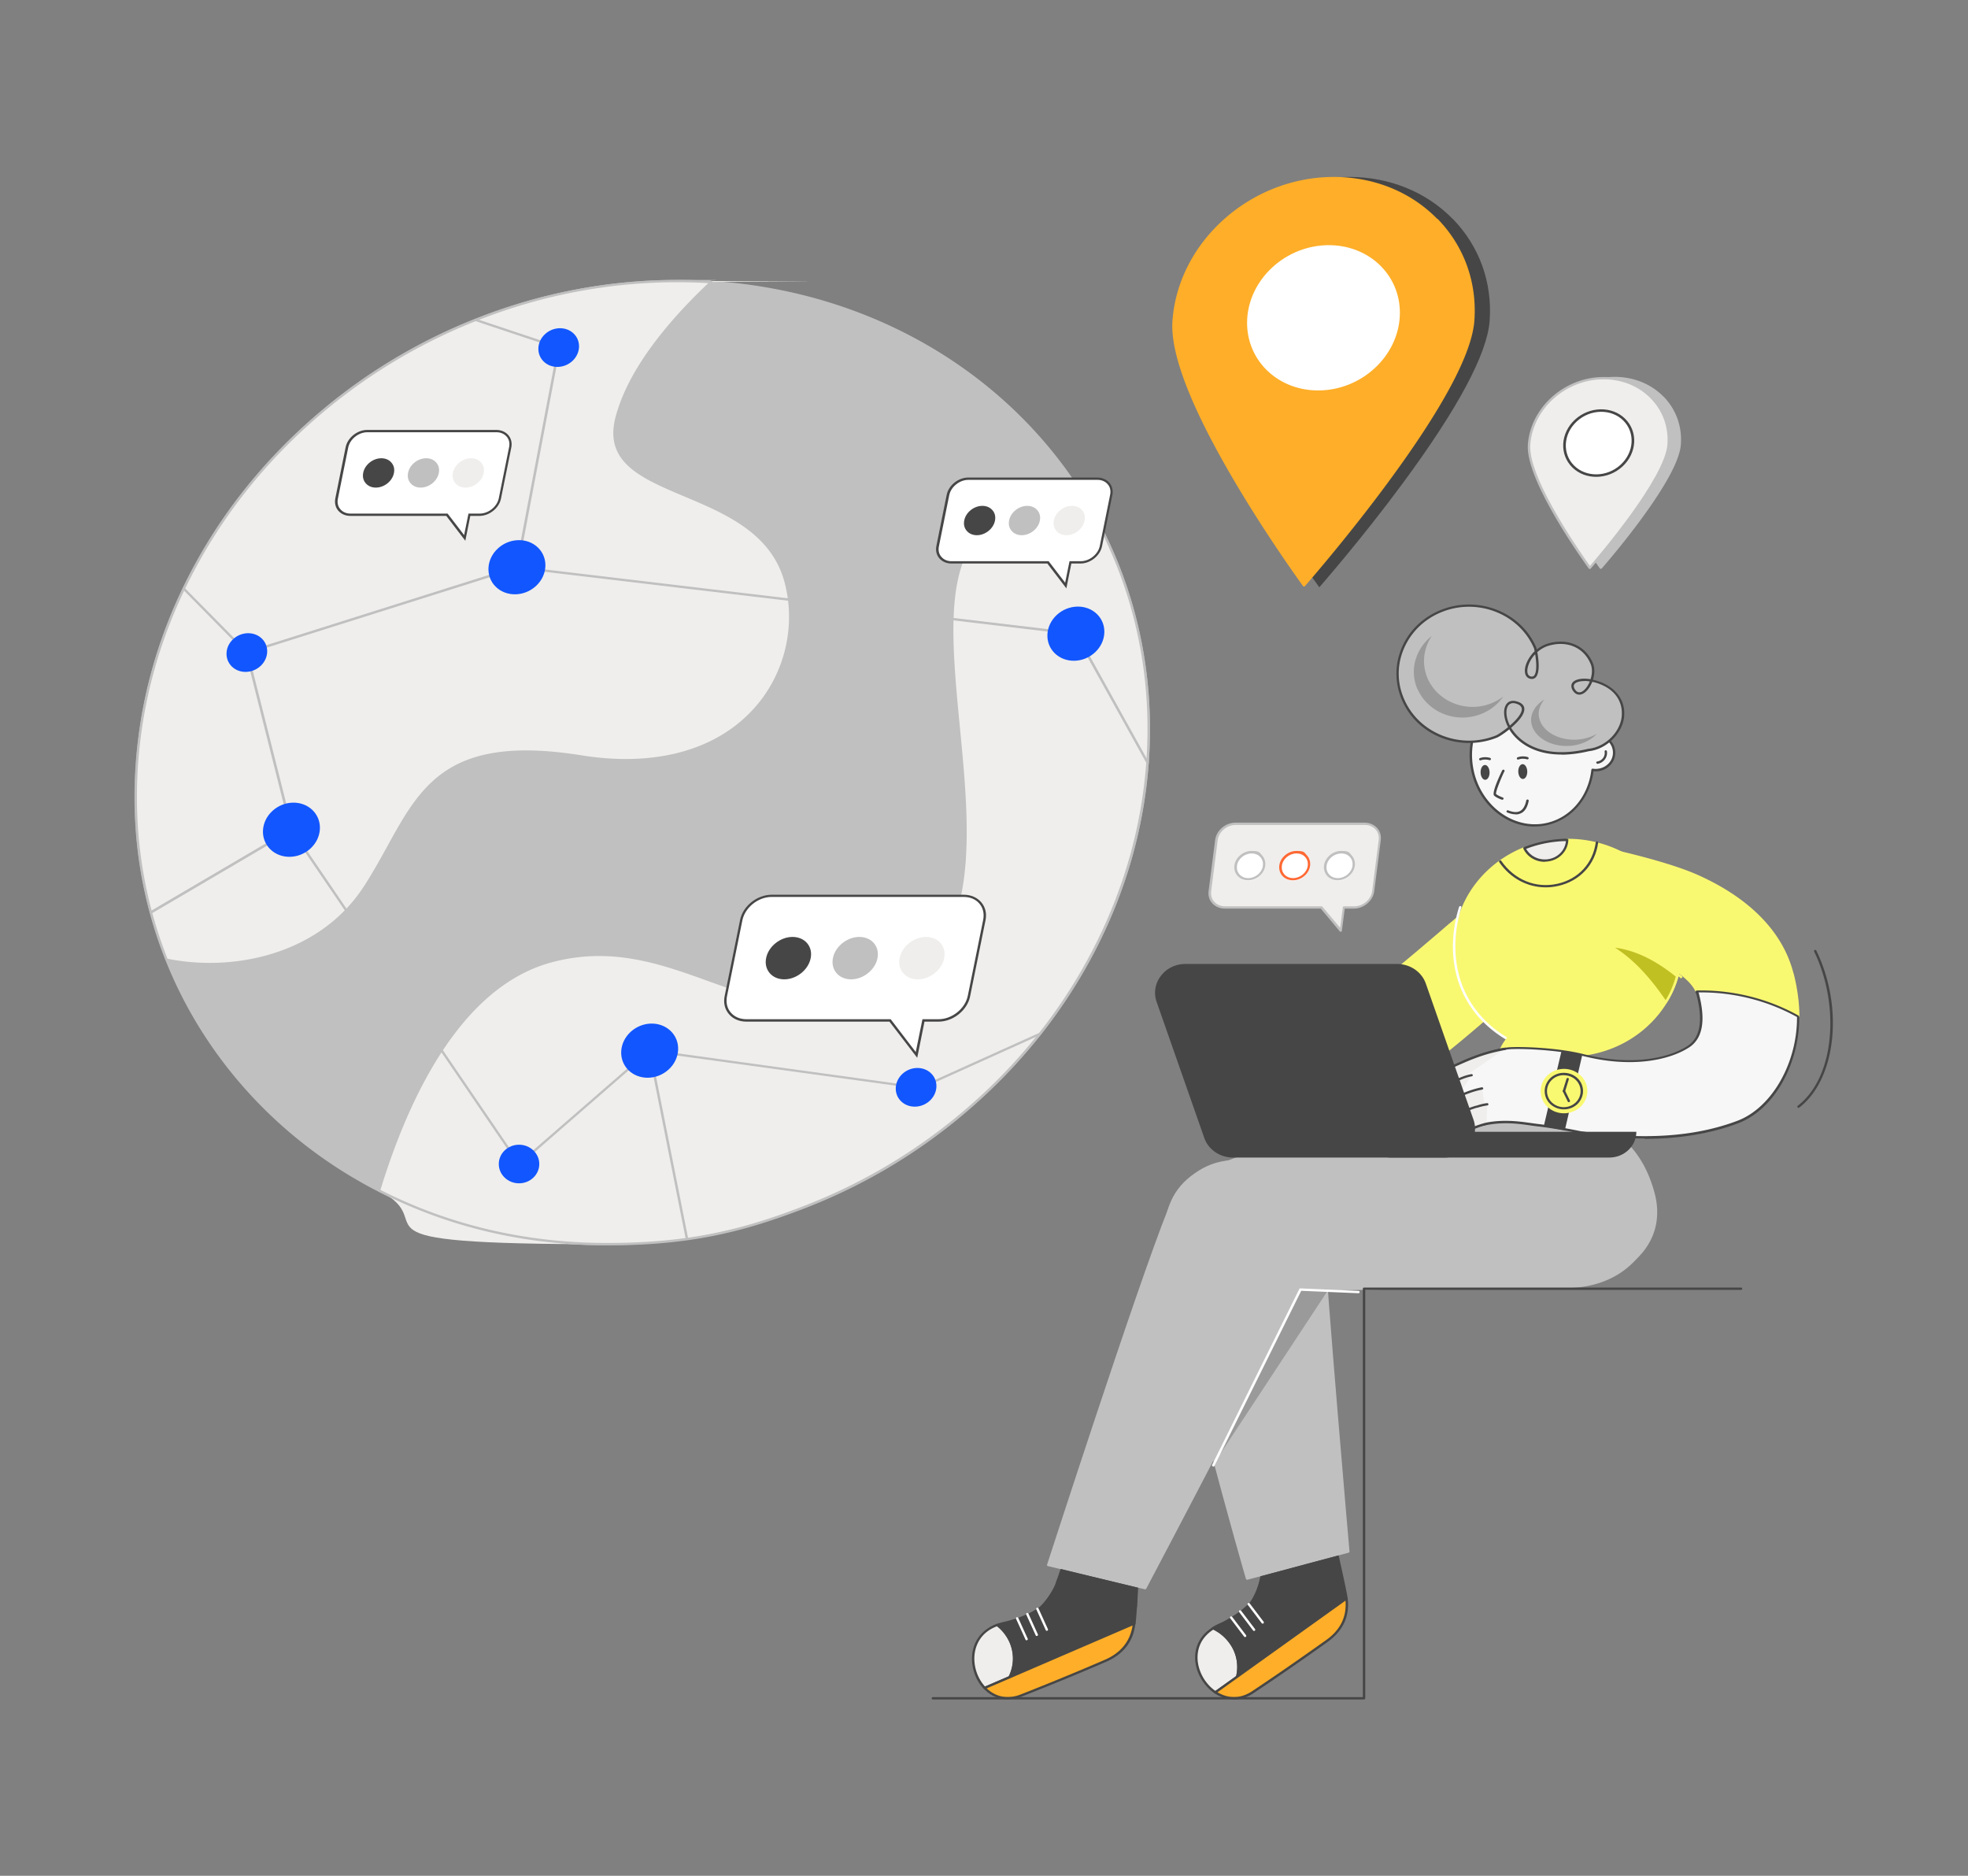 <svg xmlns="http://www.w3.org/2000/svg" width="405" height="386" fill="none"><rect width="100%" height="100%" fill="#808080" stroke="none"/><path fill="silver" d="M342.341 81.621c-2.569-2.616-6.138-4.066-10.03-4.066-8.036 0-15.046 6.23-15.596 13.888-.549 7.54 12.002 24.781 12.527 25.518.05.072.124.096.199.096a.229.229 0 0 0 .199-.096c.05-.047 3.968-4.518 7.91-9.869 5.315-7.206 8.135-12.462 8.359-15.625.276-3.734-.997-7.23-3.568-9.87v.025z"/><path fill="#464646" d="M298.974 45.069c-5.465-5.589-13.025-8.657-21.31-8.657-17.117 0-32.014 13.27-33.211 29.585-.5 6.778 3.867 18.026 13 33.437 6.786 11.463 13.798 21.071 13.874 21.166l.174.262.2-.238c.074-.095 8.509-9.703 16.968-21.166 11.378-15.41 17.391-26.66 17.89-33.437.574-7.92-2.121-15.364-7.585-20.976v.024z"/><path fill="#EFEEEC" d="m250.117 348.265 4.492-3.211c.598-2.473.074-5.161-1.647-7.348a9.12 9.12 0 0 0-3.32-2.616c-5.513 3.471-3.718 10.392.475 13.198v-.023z"/><path fill="#464646" d="M250.117 348.503c-.05 0-.1 0-.15-.048-2.446-1.64-4.067-4.637-4.017-7.491.024-2.497 1.297-4.662 3.568-6.088a.235.235 0 0 1 .25 0 9.454 9.454 0 0 1 3.393 2.687c1.697 2.165 2.321 4.923 1.672 7.539 0 .048-.05.095-.1.143l-4.492 3.21c-.05.024-.1.048-.149.048h.025zm-.449-13.151c-2.621 1.712-3.194 3.995-3.219 5.612-.05 2.64 1.422 5.447 3.668 6.992l4.266-3.044c.575-2.473 0-5.042-1.621-7.063a8.85 8.85 0 0 0-3.094-2.497z"/><path fill="#464646" d="M273.572 312.355a.243.243 0 0 0-.324-.048l-13.3 7.682c-.05.023-.1.095-.124.143v.118c0 .309-.25 2.545-.35 3.378-.024.238-.05.427-.05.522-.2 1.76-1.421 4.757-2.37 5.755-.324.333-.674.667-1.074 1-.148.118-.274.237-.424.356-.523.404-1.097.833-1.697 1.212-.997.644-2.045 1.238-2.944 1.618-.498.215-.973.476-1.397.737-.074.048-.124.12-.1.215.026.095.05.166.15.19a8.78 8.78 0 0 1 3.22 2.568 8.344 8.344 0 0 1 1.597 7.158c0 .095-.002.191.098.263.05.023.1.047.126.047.024 0 .1 0 .15-.047l22.481-16.102c.076-.047.1-.143.1-.213-.2-1.713-3.492-16.268-3.768-16.576v.024z"/><path fill="#FEAE28" d="M250.117 348.265c2.121 1.428 4.866 1.76 7.56.048a505.574 505.574 0 0 0 15.396-10.654c3.493-2.497 4.391-5.589 4.017-8.727l-26.973 19.31v.023z"/><path fill="#464646" d="M253.909 349.693c-1.347 0-2.694-.405-3.942-1.238a.21.21 0 0 1-.1-.189c0-.072.025-.143.1-.19l26.973-19.312c.076-.047.176-.071.25-.023.076.023.15.095.15.19.449 3.662-.948 6.659-4.118 8.941a548.655 548.655 0 0 1-15.419 10.655c-1.249.808-2.596 1.189-3.918 1.189l.024-.023zm-3.344-1.451c1.423.855 3.994 1.76 6.988-.143 5.015-3.33 10.18-6.921 15.395-10.631 2.895-2.068 4.218-4.78 3.942-8.085l-26.349 18.859h.024z"/><path fill="#fff" d="M258.077 335.614a.23.23 0 0 1-.2-.095l-2.869-3.782c-.075-.094-.05-.261.05-.332.099-.072.274-.048.348.048l2.871 3.781c.074.094.05.261-.05.332a.351.351 0 0 1-.15.048zm1.771-1.5a.23.23 0 0 1-.198-.095l-2.871-3.781c-.074-.095-.049-.261.05-.333.1-.071.274-.048.35.047l2.869 3.782c.075.095.05.261-.05.333-.05.023-.1.047-.15.047zm-3.618 2.76a.233.233 0 0 1-.2-.095l-2.869-3.781c-.075-.096-.05-.262.05-.334.1-.07.274-.047.35.048l2.869 3.781c.075.096.05.263-.05.334-.05.023-.1.047-.15.047z"/><path fill="silver" d="M272.399 252.495c-.248-5.232-3.143-9.442-8.209-11.867-5.839-2.806-13.149-2.474-18.215.785-4.567 2.924-6.762 7.919-6.238 14.031 1.497 16.932 16.493 68.943 16.668 69.467 0 .071.05.118.125.143.05 0 .074.023.124.023h.075l20.811-5.565c.124-.023.199-.143.174-.238-.05-.547-4.716-54.08-5.315-66.756v-.023z"/><path fill="silver" d="M340.096 246.739c1.547 7.278-3.893 17.908-17.717 18.169-14.772.286-56.542.286-56.542.286s-23.781-20.571-18.14-23.639c9.98-5.423 46.735-16.576 61.682-14.983 14.946 1.593 29.22 13.128 30.741 20.19l-.024-.023z"/><path fill="silver" d="M265.812 265.408c-.05 0-.125 0-.175-.071-.798-.69-19.713-17.123-19.064-22.593.075-.642.4-1.118.974-1.451 10.38-5.636 47.035-16.576 61.833-15.03 6.862.738 14.148 3.592 20.536 8.086 5.663 3.995 9.656 8.704 10.43 12.295.848 4.02-.425 8.681-3.344 12.153-2.346 2.783-6.762 6.136-14.598 6.279-14.597.284-56.143.284-56.542.284l-.05.048zm40.348-38.788c-16.219 0-48.707 9.87-58.363 15.101-.424.238-.674.595-.724 1.071-.574 5.066 17.542 21 18.839 22.116 2.245 0 42.194 0 56.442-.284 7.636-.143 11.953-3.402 14.224-6.113 2.844-3.376 4.092-7.895 3.243-11.772-.748-3.472-4.666-8.085-10.231-12.009-6.288-4.447-13.498-7.278-20.286-7.992a32.95 32.95 0 0 0-3.169-.141l.025.023z"/><path fill="#F9F871" d="m306.385 182.339.698-1.569-1.247 1.592c-.274.381-2.919 3.877-6.712 6.969-.449.356-1.422 1.189-2.769 2.355-5.041 4.304-15.546 13.27-21.61 17.599-7.635 4.185-11.179 8.014-10.58 11.415.824 4.47 8.809 6.801 11.554 7.277.374.071.747.094 1.123.094 7.959 0 21.982-12.152 31.414-20.333 1.697-1.45 3.27-2.829 4.592-3.947 5.914-4.948 13.924-15.554 13.998-15.649l.2-.285-20.661-5.518z"/><path fill="#F7F7F7" d="M327.819 151.351c-1.747.261-3.019 1.617-3.168 3.235-5.291.76-10.58-1.332-13.774-5.352-.948 1.046-2.196 1.879-3.644 2.403-1.397.499-2.819.618-4.192.476-.424 1.831-.474 3.78-.15 5.803 1.249 7.561 7.811 12.865 14.648 11.842 5.515-.832 9.507-5.54 10.206-11.296.399.071.823.071 1.247 0 2.047-.31 3.468-2.141 3.144-4.114-.324-1.951-2.246-3.306-4.317-2.997z"/><path fill="#464646" d="M315.842 170.091c-6.313 0-12.027-5.113-13.199-12.176a15.46 15.46 0 0 1 .149-5.874c.025-.119.149-.191.275-.191 1.372.167 2.769 0 4.068-.452a8.587 8.587 0 0 0 3.542-2.33c.05-.047.125-.095.2-.072.074 0 .15.048.199.095 3.119 3.925 8.234 5.946 13.351 5.281.248-1.665 1.595-2.997 3.342-3.259a4.07 4.07 0 0 1 2.995.69 3.694 3.694 0 0 1 1.597 2.497 3.6 3.6 0 0 1-.724 2.854 3.933 3.933 0 0 1-2.62 1.522c-.349.047-.698.071-1.072 0-.799 5.946-4.941 10.44-10.38 11.272-.575.096-1.174.12-1.747.12l.024.023zm-12.601-17.742c-.374 1.785-.4 3.639-.1 5.494 1.223 7.421 7.686 12.652 14.374 11.654 5.289-.808 9.307-5.256 9.98-11.107 0-.071.05-.118.1-.166.05-.047.124-.047.2-.047.4.07.773.07 1.172 0a3.577 3.577 0 0 0 2.296-1.332 3.208 3.208 0 0 0 .624-2.497 3.359 3.359 0 0 0-1.397-2.188 3.639 3.639 0 0 0-2.621-.596c-1.597.238-2.819 1.475-2.944 3.022 0 .118-.1.19-.2.213-5.265.762-10.53-1.236-13.823-5.208-.973.999-2.196 1.76-3.543 2.236-1.298.452-2.695.642-4.068.499l-.05.023z"/><path fill="#F9F871" d="M346.035 192.232c-1.024-7.729-6.089-14.316-13.525-17.574a24.504 24.504 0 0 0-10.006-2.046c-.124 0-.25.095-.25.238-.074 2.046-1.671 3.734-3.792 3.972-1.897.238-3.693-.714-4.491-2.379-.05-.119-.2-.166-.324-.119a23.978 23.978 0 0 0-5.765 3.283c-6.362 4.923-9.532 12.486-8.509 20.238.799 5.945 3.968 11.225 8.933 14.911a24.18 24.18 0 0 0 14.374 4.709c.997 0 1.995-.072 2.994-.19 6.237-.761 11.802-3.782 15.645-8.514 3.842-4.733 5.539-10.607 4.741-16.552l-.025.023z"/><path fill="silver" d="M296.729 125.691c7.51-2.949 16.094.452 19.189 7.61.099.238 1.447 6.492-.824 6.159-2.271-.309-.599-5.469 3.418-6.777 4.218-1.308 7.786.5 9.133 4.019 1.123 3.116-2.196 7.967-3.818 5.185-1.871-3.544 10.181-2.521 10.181 4.803.124 3.686-3.294 7.23-7.087 7.635-17.168 4.066-19.812-10.964-15.047-9.799 4.767 1.166-2.719 6.564-3.942 7.064-7.511 2.949-16.094-.452-19.189-7.611-3.094-7.158.474-15.339 7.986-18.288z"/><path fill="#464646" d="M321.332 155.274c-6.238 0-9.208-3.019-10.331-4.566a8.242 8.242 0 0 1-.398-.618c-1.099.879-2.147 1.546-2.571 1.712a15.548 15.548 0 0 1-11.429 0c-3.692-1.45-6.562-4.209-8.084-7.729-1.523-3.519-1.523-7.396 0-10.892 1.522-3.52 4.416-6.255 8.11-7.705 7.61-2.997 16.369.475 19.513 7.728 0 .025.05.191.124.453a6.993 6.993 0 0 1 2.146-1.19c4.192-1.284 7.986.381 9.457 4.162.324.928.324 2.092-.05 3.258.45.095.924.238 1.397.404 3.17 1.166 5.041 3.568 5.041 6.422.124 3.686-3.344 7.443-7.286 7.872-2.12.499-3.993.713-5.614.713l-.025-.024zm-10.355-5.517c.124.214.274.452.449.665 1.347 1.879 5.589 5.994 15.445 3.664h.025c3.718-.381 6.987-3.902 6.862-7.398 0-1.284-.448-4.422-4.716-5.992-.474-.167-.923-.31-1.373-.38-.474 1.213-1.247 2.164-2.045 2.497-.799.332-1.523.023-2.022-.832-.424-.81-.174-1.332.1-1.618.625-.642 2.022-.857 3.619-.594.324-.976.398-2.069.074-2.997-1.373-3.52-4.915-5.065-8.833-3.852a6.17 6.17 0 0 0-2.196 1.284c.275 1.45.574 4.09-.25 5.089a1.094 1.094 0 0 1-1.072.404c-.699-.095-1.149-.595-1.223-1.403-.1-.927.324-2.141 1.098-3.234.275-.381.573-.738.899-1.046-.076-.381-.126-.619-.15-.643-3.044-7.016-11.504-10.369-18.865-7.467-3.568 1.403-6.337 4.042-7.834 7.443-1.497 3.401-1.497 7.135 0 10.535 1.471 3.402 4.242 6.041 7.81 7.468 3.568 1.404 7.485 1.427 11.053 0 .374-.143 1.423-.832 2.521-1.712-.924-1.784-1.098-3.687-.35-4.733.424-.594 1.123-.808 1.947-.617 1.097.261 1.697.784 1.747 1.545.074 1.189-1.273 2.711-2.72 3.924zm.399-5.065c-.399 0-.723.166-.973.474-.574.785-.55 2.403.324 4.14 1.297-1.119 2.52-2.498 2.445-3.449-.05-.523-.499-.904-1.372-1.118-.15-.047-.3-.047-.449-.047h.025zm14.696-4.542c-.947 0-1.671.213-1.995.546-.25.262-.275.643-.026 1.07.374.642.824.832 1.373.619.648-.262 1.322-1.119 1.747-2.165-.399-.047-.749-.095-1.099-.095v.025zm-10.13-5.542c-1.123 1.189-1.697 2.663-1.621 3.639.049.57.324.903.797.975.25.023.45-.024.6-.215.374-.452.524-1.545.374-3.092-.05-.475-.1-.926-.174-1.307h.024z"/><path fill="#EFEEEC" d="M322.504 172.849c-.074 2.117-1.747 3.948-4.017 4.21-2.271.262-3.942-.809-4.766-2.497 1.897-.737 3.918-1.284 6.039-1.522a21.409 21.409 0 0 1 2.744-.166v-.025z"/><path fill="#464646" d="M317.888 177.345c-1.871 0-3.593-1.023-4.391-2.688-.026-.048-.026-.119 0-.191 0-.07.074-.118.124-.142a25.577 25.577 0 0 1 6.114-1.546 26.81 26.81 0 0 1 2.769-.19c.05 0 .126.023.176.071.05.047.074.119.074.167-.074 2.282-1.847 4.161-4.242 4.447-.2.024-.424.047-.624.047v.025zm-3.817-2.665c.847 1.499 2.57 2.355 4.391 2.141 2.047-.238 3.618-1.808 3.792-3.734-.823 0-1.621.071-2.444.166a23.828 23.828 0 0 0-5.739 1.427zm-.66-14.384c.51-.011.907-.701.886-1.542-.02-.841-.449-1.512-.958-1.502-.51.012-.907.701-.887 1.541.02.842.45 1.514.959 1.503zm-7.755.169c.51-.012.907-.701.887-1.541-.02-.841-.449-1.514-.958-1.502-.511.01-.908.701-.887 1.541.02.841.449 1.514.958 1.502zm6.742-4.167c-.1 0-.2-.048-.224-.143-.05-.12 0-.261.124-.309 1.024-.405 2.071-.072 2.121-.047.126.047.2.189.15.308-.05.119-.2.191-.324.143 0 0-.923-.285-1.771.048h-.1.024zm-7.76.167c-.1 0-.2-.048-.224-.143a.232.232 0 0 1 .124-.309c1.024-.404 2.071-.071 2.121-.047.126.047.2.19.15.308-.05.12-.2.191-.324.143 0 0-.923-.285-1.772.048h-.099.024zm4.492 8.085h-.074c-.05 0-1.124-.38-1.573-.831-.624-.619 1.647-5.161 1.672-5.209.05-.095.175-.143.299-.119.1.024.175.119.175.238 0 .047 0 .095-.05.142-.275.5-1.846 4.091-1.697 4.614.324.309 1.098.618 1.372.713.126.048.2.191.15.31a.237.237 0 0 1-.224.166l-.05-.024zm2.794 3.021c-.524 0-1.097-.119-1.747-.381-.124-.047-.174-.19-.124-.308.05-.12.2-.168.324-.12 1.023.405 1.823.453 2.421.143.623-.309 1.073-1.069 1.297-2.188a.26.26 0 0 1 .3-.19.25.25 0 0 1 .2.286c-.25 1.284-.774 2.139-1.548 2.52a2.435 2.435 0 0 1-1.123.261v-.023zm16.819-10.418a.266.266 0 0 1-.25-.19c0-.119.075-.261.2-.261.997-.143 1.697-1.071 1.522-2.046 0-.119.075-.261.199-.261.125 0 .275.07.275.19.2 1.236-.673 2.402-1.946 2.593h-.05l.05-.025z"/><path fill="#fff" d="M311.9 214.945c-.05 0-.076 0-.126-.025-5.613-2.758-9.58-7.087-11.502-12.461-1.696-4.805-1.696-10.417 0-15.839a.273.273 0 0 1 .299-.166c.125.048.2.166.175.284-1.672 5.328-1.647 10.846 0 15.555 1.871 5.255 5.763 9.488 11.254 12.2.124.071.174.214.1.309a.268.268 0 0 1-.226.118l.026.025z"/><path fill="#9B9A9A" d="M291.713 141.767c.15.357.324.689.524 1.023 2.421 4.137 7.76 5.993 12.501 4.162 1.971-.762 3.544-2.046 4.616-3.616a10.688 10.688 0 0 1-2.545 1.427c-4.741 1.832-10.08-.047-12.501-4.161a7.953 7.953 0 0 1-.524-1.023c-.773-1.831-.923-3.757-.499-5.565a9.11 9.11 0 0 1 1.373-3.139 9.228 9.228 0 0 0-1.697 1.688 9.698 9.698 0 0 0-1.771 3.663c-.426 1.808-.276 3.734.498 5.565l.025-.024zm23.929 8.396c.1.213.25.404.374.594 1.773 2.355 5.69 3.401 9.183 2.33 1.447-.451 2.62-1.189 3.419-2.092a7.295 7.295 0 0 1-1.872.808c-3.493 1.071-7.41 0-9.183-2.33a3.116 3.116 0 0 1-.374-.594c-.574-1.046-.673-2.141-.349-3.163a5.08 5.08 0 0 1 1.023-1.808 7.282 7.282 0 0 0-1.272.976 5.267 5.267 0 0 0-1.323 2.092 4.05 4.05 0 0 0 .35 3.164l.024.023z"/><path fill="silver" d="M340.496 245.456c-3.145-11.676-11.304-15.102-18.865-16.909-6.613-1.57-21.284-.547-39.276 2.735-16.717 3.044-30.716 7.087-34.833 10.059-.573.404-.899 1.023-.973 1.808-.649 6.089 13.948 21.927 14.572 22.593.05.047.126.072.2.072.449 0 44.341-.976 58.015-.905h.174c7.935 0 14.847-2.686 18.565-7.23 2.819-3.448 3.642-7.657 2.421-12.223z"/><path fill="#F9F871" d="M369.09 200.295c-2.145-8.443-8.933-15.435-19.661-20.238-7.112-3.187-20.537-5.923-20.662-5.946-.074 0-.15 0-.224.071-.05.048-.076.12-.076.215l2.946 20.072v.046c0 .12.074.238.198.263h.05c.5.095 4.891.998 9.408 3.067 2.395 1.094 6.587 3.353 7.884 6.255.05.095.126.142.226.142h.923c6.987 0 13.849 1.784 19.837 5.138.05 0 .074.023.124.023s.076 0 .126-.023a.25.25 0 0 0 .124-.215c-.024-2.829-.424-5.826-1.197-8.87h-.026zm-56.691 27.182c.299.19.574.38.874.571 2.445-6.064 6.512-11.368 11.702-15.458a31.944 31.944 0 0 1-1.172-.737c-4.517-2.997-10.756-1.927-13.9 2.377-3.144 4.305-2.045 10.251 2.496 13.247z"/><path fill="#F9F871" d="M313.273 228.286c-.05 0-.1 0-.15-.048-.3-.19-.599-.381-.873-.571-4.642-3.067-5.765-9.156-2.546-13.58 3.219-4.423 9.606-5.492 14.247-2.425.4.261.774.499 1.149.737.074.048.1.119.124.191a.211.211 0 0 1-.099.19c-5.19 4.091-9.207 9.394-11.628 15.34a.22.22 0 0 1-.15.141h-.074v.025zm4.84-17.885c-3.069 0-6.113 1.379-8.01 3.972-3.068 4.186-1.971 9.989 2.421 12.914.199.143.399.262.623.404 2.421-5.827 6.339-11.011 11.379-15.054a8.913 8.913 0 0 1-.873-.571 10.046 10.046 0 0 0-5.54-1.665z"/><path fill="#464646" d="M370.139 227.976a.231.231 0 0 1-.2-.095c-.074-.095-.074-.263.024-.333 3.644-2.807 5.989-7.777 6.564-13.961.574-5.969-.599-12.461-3.194-17.788-.05-.12 0-.262.124-.31.126-.048.274 0 .324.12 5.691 11.676 4.093 26.469-3.518 32.319a.366.366 0 0 1-.15.048h.026z"/><path fill="#F7F7F7" d="M370.013 209.117c-5.838-3.258-12.65-5.137-19.911-5.137h-.773c-.076 0-.126.071-.1.119.1.215.174.453.224.666 1.347 5.28.674 8.847-1.971 10.583-4.267 2.783-12.277 4.163-21.834 1.688-5.464-1.331-13.3-1.569-15.321-1.331-4.241.499-8.983 2.64-8.983 2.64l-3.094 15.339c2.271-.451 5.865-2.021 6.313-2.141 5.066-1.331 9.182-.356 12.077 0 2.97.357 6.912 1.119 8.783 1.499 17.542 2.521 27.324-.333 32.215-2.164 7.534-2.83 12.525-12.415 12.425-21.666 0-.023 0-.071-.05-.071v-.024z"/><path fill="#464646" d="M338.449 234.279c-4.067 0-8.433-.333-13.075-1h-.05c-1.572-.332-5.64-1.117-8.734-1.474-.448-.047-.948-.119-1.472-.19-2.82-.405-6.312-.904-10.53.214-.1.023-.473.166-.923.356-1.297.5-3.718 1.452-5.389 1.808-.076 0-.176 0-.226-.072-.05-.046-.074-.141-.074-.213l3.094-15.34c0-.071.075-.143.15-.166.05 0 4.84-2.187 9.057-2.663 1.947-.214 9.782-.048 15.396 1.331 10.081 2.616 17.791.856 21.633-1.64 2.547-1.665 3.195-5.138 1.873-10.322a3.26 3.26 0 0 0-.226-.642c-.05-.095-.024-.215.026-.31a.35.35 0 0 1 .274-.142h.799c7.061 0 13.973 1.784 20.037 5.16.1.048.174.167.174.286.05 4.614-1.173 9.37-3.394 13.366-2.295 4.137-5.563 7.157-9.207 8.537-5.664 2.116-12.027 3.187-19.263 3.187l.05-.071zm-12.975-1.475c12.825 1.831 23.305 1.142 32.064-2.164 7.061-2.663 12.326-11.844 12.276-21.356-5.963-3.305-12.775-5.066-19.712-5.066h-.573c.074.166.124.334.148.5 1.373 5.399.674 9.037-2.071 10.821-3.942 2.568-11.802 4.376-22.033 1.712h-.049c-5.34-1.284-13.15-1.546-15.197-1.308-3.792.428-8.059 2.259-8.809 2.568l-2.994 14.863c1.623-.379 3.744-1.212 4.941-1.688.574-.213.849-.333.974-.356 4.317-1.141 8.035-.595 10.729-.215.524.072.998.143 1.448.19 3.118.381 7.186 1.166 8.783 1.499h.075z"/><path fill="#EFEEEC" d="M309.753 215.799c-4.441.809-7.286 2.069-10.03 3.282-1.747.761-3.768 2.069-5.115 3.424-1.049 1.785.548 2.783 2.594 1.88l12.551-8.586z"/><path fill="#464646" d="M295.755 224.955c-.549 0-1.049-.166-1.347-.474-.474-.501-.474-1.261 0-2.069 0 0 0-.025.024-.048 1.273-1.285 3.27-2.617 5.191-3.473l.1-.047c2.744-1.214 5.563-2.45 9.981-3.258.124-.025.274.071.299.19.025.119-.075.261-.2.285-4.367.785-7.161 2.022-9.88 3.234l-.1.048c-1.847.809-3.818 2.117-5.017 3.353-.348.619-.374 1.166-.05 1.499.426.427 1.373.452 2.347 0 .124-.048.274 0 .324.118a.23.23 0 0 1-.125.309c-.549.238-1.097.358-1.572.358l.025-.025z"/><path fill="#EFEEEC" d="M298.624 227.572s-3.343 1.521-4.366-.143c-.949-1.594.424-2.284 1.871-3.164 1.098-.665 4.642-2.663 6.738-2.972l-4.267 6.302.024-.023z"/><path fill="#464646" d="M295.955 228.452c-.773 0-1.497-.213-1.922-.903-.998-1.688.375-2.521 1.722-3.353l.224-.143c.176-.12 4.368-2.64 6.838-3.02.124 0 .274.071.274.189 0 .12-.075.263-.2.263-1.896.285-5.189 2.069-6.662 2.949l-.224.143c-1.497.903-2.296 1.474-1.573 2.711.874 1.474 3.994.07 4.044.047.124-.047.274 0 .324.119a.23.23 0 0 1-.126.308c-.1.048-1.472.667-2.769.667l.05.023z"/><path fill="#EFEEEC" d="M305.662 228.451s-9.259 5.018-11.03 2.569c-1.273-1.759.973-2.854 1.847-3.496.674-.523 4.267-2.354 6.762-3.115.648-.191 1.247-.357 1.771-.452l.65 4.494z"/><path fill="#464646" d="M296.403 231.925c-.947 0-1.621-.263-1.995-.785-1.223-1.713.474-2.854 1.471-3.52.15-.096.3-.214.426-.285.698-.523 4.316-2.379 6.836-3.139a18.082 18.082 0 0 1 1.797-.452c.124-.024.274.071.3.189.024.12-.076.263-.2.286-.5.095-1.049.215-1.747.428-2.421.738-6.014 2.569-6.688 3.068-.124.095-.274.19-.448.31-1.249.855-2.221 1.64-1.347 2.877 1.347 1.855 8.159-1.261 10.678-2.64a.26.26 0 0 1 .35.095c.075.119.025.262-.1.333 0 0-2.371 1.284-4.891 2.212-1.871.689-3.368 1.046-4.492 1.046l.05-.023z"/><path fill="#EFEEEC" d="M306.06 227.262a10.323 10.323 0 0 0-2.221.523c-3.244.976-5.239 2.235-5.239 2.235s-3.294 1.808-1.923 3.353c1.224 1.332 6.065-1.354 9.233-2.092l.15-3.995v-.024z"/><path fill="#464646" d="M297.776 233.946c-.549 0-.973-.118-1.273-.452-.324-.356-.448-.784-.374-1.213.224-1.307 2.271-2.45 2.345-2.497.076-.048 2.022-1.284 5.291-2.26h.1a10.675 10.675 0 0 1 2.171-.522c.124 0 .249.071.274.214 0 .119-.075.261-.225.261-.899.119-1.696.357-2.07.476h-.1c-3.17.975-5.141 2.212-5.165 2.236-.026 0-1.923 1.069-2.121 2.164-.05.309.024.57.274.833.698.76 3.218-.168 5.415-1 1.223-.452 2.47-.928 3.542-1.165.126-.024.275.047.3.166.025.119-.05.262-.174.286-1.024.238-2.271.713-3.494 1.165-1.797.666-3.518 1.308-4.716 1.308zm27.872-16.98-4.291-.714-3.668 15.53 4.341.808 3.618-15.624z"/><path fill="#F9F871" d="M325.249 221.295c-1.871-1.784-4.916-1.784-6.787 0a4.428 4.428 0 0 0 0 6.468c.948.904 2.171 1.331 3.394 1.331a4.988 4.988 0 0 0 3.393-1.331 4.592 4.592 0 0 0 1.423-3.234c0-1.213-.5-2.379-1.398-3.234h-.025z"/><path fill="#464646" d="M321.831 228.286a4.135 4.135 0 0 1-2.795-1.094 3.652 3.652 0 0 1-1.147-2.664c0-.999.423-1.95 1.147-2.664 1.547-1.474 4.042-1.45 5.589 0a3.653 3.653 0 0 1 1.148 2.664c0 .999-.424 1.95-1.148 2.664a4.028 4.028 0 0 1-2.794 1.094zm0-7.039c-.874 0-1.772.309-2.445.951a3.215 3.215 0 0 0-1.024 2.33c0 .88.35 1.712.998 2.331a3.548 3.548 0 0 0 2.446.975c.922 0 1.771-.333 2.445-.952a3.219 3.219 0 0 0 1.023-2.33c0-.88-.349-1.712-.999-2.33-.673-.642-1.547-.952-2.444-.952v-.023z"/><path fill="#464646" d="M322.854 226.811c-.1 0-.176-.048-.226-.143l-.997-2.046a.232.232 0 0 1 .125-.309c.124-.047.274 0 .324.12l.998 2.044c.05.12 0 .262-.124.309h-.1v.025z"/><path fill="#464646" d="M321.856 224.766h-.075c-.125-.048-.2-.166-.175-.284l.774-2.498c.05-.12.174-.19.3-.167.124.047.198.167.174.286l-.774 2.497c-.025.095-.124.166-.249.166h.025z"/><path fill="#C1C023" d="M342.766 206.263c1.048-1.545 1.822-3.353 2.371-5.374-4.317-3.496-8.859-5.851-13.824-6.207 4.416 2.545 8.109 6.658 11.428 11.581h.025z"/><path fill="#F9F871" d="M342.766 206.5c-.075 0-.175-.047-.199-.118-3.694-5.446-7.412-9.228-11.354-11.51a.216.216 0 0 1-.1-.286c.024-.095.15-.166.25-.166 4.591.332 9.157 2.378 13.972 6.254.076.048.1.143.076.238-.574 2.093-1.397 3.923-2.421 5.446-.05.072-.125.119-.199.119l-.025.023zm-10.405-11.486c3.618 2.307 7.036 5.851 10.405 10.797.872-1.38 1.572-2.997 2.096-4.851-4.316-3.473-8.434-5.423-12.501-5.946z"/><path fill="#F9F871" d="M345.985 201.316c-.05 0-.124 0-.174-.072-3.17-2.686-10.181-6.588-14.622-6.588-4.442 0-.25-.095-.25-.236 0-.143.1-.238.25-.238 4.566 0 11.727 3.97 14.946 6.706.1.095.1.238 0 .333a.274.274 0 0 1-.174.071l.024.024z"/><path fill="#464646" d="M318.113 182.599c-3.768 0-7.286-1.854-9.583-5.183-.074-.119-.05-.262.076-.334.124-.071.274-.047.35.072 2.694 3.9 7.11 5.708 11.552 4.708 4.293-.951 7.311-4.208 7.885-8.514 0-.118.15-.213.274-.213.126 0 .225.143.225.261-.599 4.519-3.767 7.919-8.259 8.919-.849.189-1.673.284-2.496.284h-.024z"/><path fill="#fff" d="M223.768 301.726c-.326.808-1.823 7.704-3.144 13.293-.774 3.258-1.473 6.064-1.847 6.992l15.171 3.235c.474-1.737.898-2.926 1.572-5.685 1.722-7.087 3.668-15.648 3.743-16.195.474-4.067-2.595-7.753-6.888-8.205-4.266-.452-6.512 1.261-8.607 6.565z"/><path fill="silver" d="M233.948 325.481h-.05l-15.171-3.233c-.074 0-.124-.048-.174-.12-.026-.07-.05-.143 0-.19.324-.784.922-3.068 1.845-6.967.475-1.974.974-4.163 1.398-6.089.849-3.734 1.522-6.706 1.746-7.253 2.121-5.423 4.442-7.182 8.859-6.707 2.145.238 4.042 1.236 5.389 2.83a7.386 7.386 0 0 1 1.723 5.636c-.076.571-2.022 9.133-3.744 16.22a74.912 74.912 0 0 1-1.097 4.067c-.15.522-.3 1.046-.474 1.617-.026.095-.126.166-.25.166v.023zm-14.847-3.637 14.672 3.115c.125-.499.275-.951.399-1.404.324-1.093.65-2.212 1.098-4.043 1.772-7.252 3.669-15.671 3.718-16.172.225-1.901-.349-3.78-1.596-5.279-1.249-1.497-3.07-2.45-5.066-2.663-4.142-.429-6.313 1.236-8.334 6.397-.2.499-.898 3.591-1.721 7.182-.45 1.926-.949 4.115-1.398 6.089-.849 3.614-1.422 5.778-1.746 6.778h-.026z"/><path fill="#EFEEEC" d="m202.632 347.362 5.115-2.212a8.459 8.459 0 0 0 .076-7.515 9.076 9.076 0 0 0-2.62-3.258c-6.163 2.236-5.989 9.371-2.571 12.962v.023z"/><path fill="#464646" d="M202.632 347.599a.237.237 0 0 1-.174-.071c-2.021-2.094-2.894-5.376-2.196-8.158.599-2.426 2.346-4.28 4.865-5.208.076-.024.176 0 .25.048a9.118 9.118 0 0 1 2.696 3.328c1.172 2.474 1.147 5.281-.076 7.706a.293.293 0 0 1-.124.12l-5.115 2.21h-.1l-.026.025zm2.521-12.938c-2.945 1.118-4.018 3.235-4.417 4.805-.648 2.568.149 5.612 1.972 7.586l4.865-2.094a8.26 8.26 0 0 0 .05-7.229 8.559 8.559 0 0 0-2.446-3.068h-.024z"/><path fill="#464646" d="M234.172 325.149a.185.185 0 0 0-.174-.119l-15.171-3.235c-.1 0-.176 0-.25.072-.05.048-.074.118-.05.166-.05.31-.798 2.427-1.097 3.211-.1.237-.15.428-.176.523-.574 1.665-2.47 4.353-3.618 5.138-.398.261-.823.522-1.272.76-.175.095-.325.166-.499.261-.599.286-1.247.571-1.947.833-1.123.428-2.27.761-3.244.975-.524.12-1.047.261-1.521.428-.076.024-.15.096-.15.191s0 .166.1.213a8.96 8.96 0 0 1 2.57 3.163 8.335 8.335 0 0 1-.075 7.302c-.05.095-.025.19.05.261.05.048.125.072.175.072h.1l25.626-11.036c.074-.023.124-.118.15-.19.174-1.498.673-8.752.549-8.989h-.076z"/><path fill="#FEAE28" d="M202.632 347.361c1.747 1.831 4.342 2.736 7.362 1.618 6.686-2.616 12.801-5.185 17.466-7.182 3.968-1.713 5.565-4.542 5.915-7.682l-30.743 13.246z"/><path fill="#464646" d="M207.399 349.692c-1.847 0-3.569-.737-4.941-2.187a.22.22 0 0 1-.05-.214c.024-.072.074-.143.15-.167l30.741-13.247a.307.307 0 0 1 .25.024c.075.047.1.142.1.215-.4 3.661-2.445 6.302-6.063 7.871a550.189 550.189 0 0 1-17.468 7.183c-.923.333-1.821.499-2.695.499l-.024.023zm-4.343-2.259c1.199 1.142 3.494 2.545 6.862 1.308a580.28 580.28 0 0 0 17.442-7.182c3.294-1.427 5.215-3.805 5.715-7.063l-30.019 12.937z"/><path fill="#fff" d="M213.362 336.66c-.1 0-.2-.047-.224-.143l-1.947-4.28c-.05-.12 0-.263.124-.31.126-.048.276 0 .326.119l1.945 4.281c.05.118 0 .261-.124.309h-.1v.024zm2.071-1.07c-.1 0-.2-.047-.224-.142l-1.947-4.281c-.05-.12 0-.261.124-.309.126-.048.276 0 .326.118l1.945 4.281c.05.119 0 .261-.124.309h-.1v.024zm-4.167 1.951c-.1 0-.2-.048-.224-.143l-1.947-4.281a.233.233 0 0 1 .125-.31c.125-.047.274 0 .324.12l1.947 4.281a.23.23 0 0 1-.125.308h-.1v.025z"/><path fill="silver" d="M268.632 245.478c-3.867-4.803-10.43-7.466-16.32-6.634-5.413.761-9.681 4.352-12.001 10.13-6.363 15.864-24.628 72.417-24.828 72.988v.19c0 .071.1.095.15.119l19.986 4.78h.05c.1 0 .175-.048.225-.143.299-.547 29.369-55.65 34.609-67.326 2.146-4.78 1.448-9.918-1.946-14.127l.075.023z"/><path fill="#464646" d="M331.213 238.203h-44.94c-3.069 0-5.565-2.378-5.565-5.303h56.044c0 2.925-2.495 5.303-5.565 5.303h.026z"/><path fill="#464646" d="m303.215 230.354-9.78-27.921c-.849-2.448-3.244-4.066-5.939-4.066h-43.543c-2.045 0-3.892.903-5.065 2.473a5.641 5.641 0 0 0-.848 5.375l9.781 27.92c.849 2.45 3.244 4.066 5.939 4.066h43.542c2.046 0 3.892-.903 5.066-2.473a5.64 5.64 0 0 0 .847-5.374z"/><path fill="#464646" d="M267.462 212.561c2.022-.342 3.24-2.875 2.72-5.655-.52-2.781-2.58-4.756-4.602-4.412-2.021.342-3.239 2.874-2.719 5.655.52 2.78 2.58 4.755 4.601 4.412zm13.246 137.155h-88.731c-.149 0-.249-.095-.249-.238s.1-.238.249-.238h88.483v-84.045c0-.143.098-.238.248-.238h77.578c.15 0 .25.095.25.238s-.1.238-.25.238h-77.328v84.045c0 .143-.1.238-.25.238z"/><path fill="silver" d="M225.663 106.45c-15.495-28.3-45.114-46.494-79.273-48.634a110.801 110.801 0 0 0-6.938-.214c-14.073 0-27.896 2.616-41.146 7.8a114.541 114.541 0 0 0-34.684 21.285c-10.23 9.108-18.54 19.739-24.653 31.559-6.338 12.247-10.031 25.256-11.03 38.669-1.047 14.174 1.024 27.848 6.114 40.667 8.135 20.429 23.68 37.338 43.817 47.635 14.322 7.325 30.142 11.059 47.01 11.059 16.869 0 27.897-2.616 41.147-7.801a114.518 114.518 0 0 0 34.684-21.284c10.231-9.108 18.54-19.74 24.653-31.559 6.338-12.248 10.031-25.256 11.029-38.67 1.297-17.788-2.42-35.244-10.754-50.489l.024-.023z"/><path fill="#EFEEEC" d="M119.69 155.655c-32.662-5.232-34.16 10.678-44.49 26.731-9.382 14.602-27.573 17.836-40.872 15.125-4.916-12.39-7.162-26.112-6.114-40.571 4.018-54.723 53.823-99.1 111.238-99.1 57.417 0 4.642.071 6.912.214-7.186 6.73-16.767 17.313-19.462 28.015-4.467 17.765 29.518 12.914 34.883 33.889 4.666 18.241-9.432 40.929-42.095 35.697z"/><path fill="silver" d="M43.16 198.605c-3.068 0-6.063-.31-8.882-.88-.075 0-.15-.072-.175-.143-5.09-12.819-7.162-26.493-6.114-40.667.974-13.413 4.692-26.422 11.03-38.669 6.113-11.82 14.397-22.45 24.653-31.56 10.255-9.108 21.908-16.29 34.684-21.284 13.225-5.184 27.073-7.8 41.146-7.8 14.074 0 4.667.071 6.938.214.098 0 .174.07.224.166.024.095 0 .19-.05.262-7.386 6.896-16.743 17.337-19.388 27.896-2.221 8.8 5.265 11.962 13.923 15.601 8.559 3.615 18.266 7.705 20.96 18.169 2.445 9.56-.324 19.929-7.236 27.016-7.935 8.158-20.436 11.345-35.133 8.99-26.949-4.305-32.488 5.779-39.525 18.55-1.447 2.616-2.944 5.351-4.69 8.062-7.387 11.463-20.312 16.1-32.265 16.1l-.1-.023zm-8.658-1.308c13.6 2.735 31.366-.856 40.473-15.03 1.747-2.712 3.244-5.423 4.691-8.039 3.444-6.278 6.713-12.2 12.452-15.839 6.313-4.018 15.096-4.946 27.597-2.949 14.548 2.332 26.873-.808 34.684-8.847 6.813-6.967 9.532-17.146 7.112-26.564-2.62-10.25-12.202-14.293-20.661-17.86-8.858-3.734-16.519-6.968-14.223-16.148 2.645-10.464 11.778-20.81 19.139-27.754a111.41 111.41 0 0 0-6.338-.19c-13.999 0-27.773 2.616-40.947 7.777-12.726 4.97-24.33 12.105-34.535 21.19-10.206 9.084-18.44 19.644-24.528 31.439-6.313 12.2-10.006 25.138-10.98 38.479-1.022 14.056.999 27.611 6.04 40.335h.024z"/><path fill="#EFEEEC" d="M236.169 156.94c-4.018 54.722-53.823 99.099-111.239 99.099-57.416 0-33.137-3.972-46.911-11.034 4.317-14.174 14.622-41.501 35.358-47.136 27.822-7.563 44.265 19.952 72.611 3.923 28.347-16.028-2.469-78.123 16.744-92.94 5.739-4.423 14.123-4.803 22.731-2.283 8.086 14.769 12.078 31.987 10.706 50.371z"/><path fill="silver" d="M124.905 256.253c-16.868 0-32.688-3.71-47.01-11.058-.1-.047-.15-.167-.125-.285 5.714-18.718 16.493-42.143 35.532-47.303 12.601-3.424 22.932.333 32.938 3.948 12.401 4.495 24.129 8.751 39.6 0 6.862-3.876 10.804-10.868 12.101-21.357 1.148-9.322.1-20.19-.923-30.702-1.697-17.503-3.269-34.056 5.539-40.857 5.49-4.234 13.624-5.042 22.957-2.331.075 0 .125.071.149.119 8.335 15.244 12.053 32.701 10.754 50.489-.972 13.413-4.689 26.421-11.028 38.669-6.114 11.82-14.397 22.45-24.653 31.56a115.007 115.007 0 0 1-34.685 21.284c-13.224 5.185-27.072 7.801-41.146 7.801v.023zm-46.611-11.391c14.223 7.23 29.893 10.916 46.611 10.916 16.718 0 27.772-2.617 40.947-7.777 12.726-4.97 24.329-12.105 34.534-21.19 10.206-9.085 18.441-19.643 24.529-31.439 6.313-12.201 10.005-25.138 10.979-38.479 1.297-17.67-2.371-35.008-10.63-50.157-9.107-2.64-17.067-1.831-22.382 2.283-8.609 6.635-7.037 23.045-5.365 40.429 1.024 10.536 2.071 21.428.924 30.798-1.298 10.654-5.341 17.766-12.327 21.713-7.036 3.971-14.024 5.613-21.31 5.018-6.512-.546-12.725-2.806-18.739-4.97-9.931-3.591-20.187-7.325-32.638-3.949-18.74 5.09-29.444 28.206-35.133 46.804zm-47.21-56.887a.298.298 0 0 1-.225-.12c-.075-.118-.025-.261.075-.333l28.745-16.885-9.133-36.29c-.024-.12.05-.238.175-.286l55.445-17.504 8.534-44.852-16.868-5.637c-.125-.047-.2-.19-.15-.309.05-.119.2-.19.324-.142l17.068 5.707c.124.048.174.143.174.262l-8.583 45.209c0 .095-.075.167-.175.19l-55.37 17.48 9.133 36.244c.025.096 0 .214-.1.262l-28.895 16.98c-.05.024-.075.024-.125.024h-.05z"/><path fill="silver" d="M50.796 134.536a.233.233 0 0 1-.175-.07l-12.95-13.128a.222.222 0 0 1 0-.333.25.25 0 0 1 .35 0l12.95 13.127c.1.096.1.238 0 .334-.05.047-.1.07-.175.07zm185.373 22.641a.263.263 0 0 1-.225-.119l-14.698-26.422-114.881-13.651c-.125 0-.224-.142-.224-.261 0-.119.149-.214.274-.214l115.031 13.65c.075 0 .15.048.2.12l14.747 26.54c.074.119 0 .262-.1.333-.025 0-.075.024-.124.024zm-129.355 82.595h-.025c-.074 0-.149-.047-.174-.095l-46.861-68.776c-.075-.12-.05-.262.075-.333.124-.072.274-.048.35.071l46.685 68.563 26.65-23.163a.287.287 0 0 1 .199-.071l54.846 7.562c.125 0 .225.142.199.262 0 .118-.149.214-.274.189l-54.721-7.538-26.774 23.282a.235.235 0 0 1-.175.072v-.025z"/><path fill="silver" d="M141.349 255.041c-.126 0-.225-.072-.25-.19l-7.66-38.599c-.025-.118.074-.261.199-.286.125-.023.275.072.3.191l7.661 38.599c.024.118-.076.261-.2.285h-.05zm48.283-31.06c-.1 0-.174-.047-.224-.143a.23.23 0 0 1 .124-.308l24.404-11.012c.125-.047.274 0 .324.12.05.118 0 .261-.124.309l-24.404 11.011h-.1v.023z"/><path fill="#1256FF" d="M110.297 120.592c2.409-2.217 2.608-5.745.444-7.881-2.163-2.135-5.87-2.069-8.279.149-2.409 2.217-2.607 5.745-.444 7.88 2.163 2.136 5.87 2.069 8.279-.148zM63.893 174.61c2.409-2.218 2.608-5.746.444-7.881-2.164-2.136-5.87-2.069-8.28.148-2.408 2.217-2.607 5.745-.443 7.881 2.163 2.135 5.87 2.069 8.279-.148zm73.721 45.462c2.408-2.216 2.608-5.745.444-7.88s-5.87-2.069-8.279.148c-2.409 2.218-2.608 5.746-.445 7.88 2.164 2.136 5.871 2.069 8.28-.148zm87.71-85.806c2.41-2.217 2.609-5.746.445-7.881-2.163-2.135-5.87-2.069-8.279.148-2.409 2.218-2.608 5.746-.444 7.881 2.163 2.136 5.87 2.069 8.278-.148zm-171.714 2.79c1.715-1.579 1.848-4.1.297-5.631-1.55-1.53-4.198-1.491-5.913.088-1.715 1.577-1.848 4.098-.297 5.629 1.55 1.53 4.198 1.491 5.913-.086zm137.723 89.466c1.714-1.578 1.848-4.099.297-5.63-1.551-1.53-4.199-1.491-5.913.087-1.715 1.578-1.848 4.099-.297 5.63 1.55 1.529 4.198 1.491 5.913-.087zm-84.519 16.983c2.301 0 4.167-1.778 4.167-3.972 0-2.192-1.866-3.971-4.167-3.971-2.301 0-4.167 1.779-4.167 3.971 0 2.194 1.866 3.972 4.167 3.972zm10.972-169.21c1.715-1.578 1.848-4.098.297-5.629-1.55-1.53-4.198-1.492-5.913.087-1.715 1.578-1.848 4.099-.297 5.629 1.551 1.53 4.198 1.492 5.913-.087z"/><path fill="#EFEEEC" fill-rule="evenodd" d="M278.613 186.738h-2.097l-.623 4.781-3.992-4.781h-19.863c-1.946 0-3.318-1.498-3.094-3.353l1.347-10.511c.25-1.855 2.021-3.354 3.944-3.354h26.549c1.946 0 3.318 1.499 3.094 3.354l-1.347 10.511c-.25 1.855-2.021 3.353-3.944 3.353h.026z" clip-rule="evenodd"/><path fill="silver" d="M275.918 191.756c-.075 0-.149-.023-.199-.094l-3.918-4.686h-19.737c-.999 0-1.897-.379-2.546-1.046-.648-.69-.924-1.593-.798-2.568l1.347-10.512c.25-1.974 2.145-3.567 4.192-3.567h26.549c.999 0 1.897.38 2.546 1.046.648.69.924 1.593.798 2.568l-1.347 10.513c-.25 1.973-2.147 3.566-4.192 3.566h-1.871l-.599 4.567c0 .095-.075.166-.175.19h-.075l.025.023zm-21.633-21.998c-1.823 0-3.47 1.404-3.694 3.139l-1.347 10.513c-.1.832.124 1.617.673 2.187.524.571 1.298.904 2.171.904h19.863c.074 0 .15.024.2.096l3.642 4.328.549-4.21c0-.118.125-.214.25-.214h2.095c1.823 0 3.468-1.403 3.694-3.139l1.347-10.512c.1-.833-.124-1.618-.673-2.187-.524-.572-1.298-.905-2.171-.905h-26.599z"/><path fill="#fff" d="M259.134 180.376c1.246-1.115 1.415-2.872.376-3.926-1.038-1.054-2.889-1.004-4.133.112-1.246 1.114-1.415 2.872-.377 3.926 1.037 1.052 2.888 1.003 4.134-.112z"/><path fill="silver" d="M256.855 181.15c-.849 0-1.597-.309-2.147-.88-.523-.571-.773-1.331-.673-2.164.2-1.64 1.797-2.997 3.518-2.997 1.721 0 1.597.309 2.146.88.524.572.774 1.332.674 2.165-.2 1.64-1.797 2.996-3.518 2.996zm.724-5.541c-1.498 0-2.846 1.141-3.02 2.568-.075.666.1 1.308.549 1.784.424.475 1.048.738 1.771.738 1.473 0 2.845-1.143 3.02-2.57.074-.665-.1-1.307-.549-1.783-.424-.475-1.048-.737-1.771-.737z"/><path fill="#fff" d="M268.384 180.368c1.246-1.116 1.415-2.873.377-3.926-1.037-1.054-2.888-1.003-4.134.112-1.246 1.114-1.415 2.872-.377 3.926 1.037 1.052 2.889 1.002 4.134-.112z"/><path fill="#FF6833" d="M266.088 181.15c-.85 0-1.597-.309-2.147-.88-.524-.571-.773-1.331-.674-2.164.2-1.64 1.797-2.997 3.519-2.997 1.722 0 1.597.309 2.146.88.524.572.774 1.332.674 2.165-.2 1.64-1.797 2.996-3.518 2.996zm.723-5.541c-1.473 0-2.844 1.141-3.02 2.568-.074.666.1 1.308.55 1.784.424.475 1.047.738 1.771.738 1.473 0 2.844-1.143 3.02-2.57.074-.665-.1-1.307-.55-1.783-.423-.475-1.047-.737-1.771-.737z"/><path fill="#fff" d="M277.61 180.362c1.246-1.115 1.415-2.873.377-3.925-1.038-1.054-2.889-1.004-4.135.11-1.245 1.116-1.414 2.874-.377 3.926 1.038 1.054 2.889 1.004 4.135-.111z"/><path fill="silver" d="M275.295 181.15c-.849 0-1.597-.309-2.147-.88-.524-.571-.773-1.331-.673-2.164.199-1.64 1.796-2.997 3.518-2.997 1.722 0 1.597.309 2.146.88.524.572.774 1.332.674 2.165-.2 1.64-1.797 2.996-3.518 2.996zm.723-5.541c-1.473 0-2.844 1.141-3.02 2.568-.074.666.1 1.308.55 1.784.424.475 1.047.738 1.771.738 1.473 0 2.844-1.143 3.02-2.57.074-.665-.1-1.307-.55-1.783-.423-.475-1.047-.737-1.771-.737z"/><path fill="#fff" fill-rule="evenodd" d="M193.176 209.996h-3.095l-1.447 7.112-5.439-7.112h-29.569c-2.894 0-4.791-2.259-4.242-4.993l3.169-15.649c.549-2.758 3.368-4.995 6.262-4.995h39.551c2.895 0 4.79 2.26 4.242 4.995l-3.17 15.649c-.548 2.758-3.368 4.993-6.262 4.993z" clip-rule="evenodd"/><path fill="#464646" d="m188.758 217.677-5.713-7.443H153.6c-1.447 0-2.719-.547-3.568-1.522-.873-.999-1.197-2.33-.898-3.757l3.169-15.649c.574-2.853 3.494-5.185 6.488-5.185h39.55c1.447 0 2.72.547 3.568 1.522.873 1 1.197 2.332.897 3.759l-3.168 15.648c-.574 2.854-3.494 5.184-6.488 5.184h-2.895l-1.497 7.443zm-29.967-33.104c-2.77 0-5.465 2.164-6.014 4.804l-3.169 15.649c-.249 1.284.025 2.473.798 3.353.749.88 1.897 1.356 3.194 1.356h29.694l5.165 6.753 1.373-6.753h3.318c2.77 0 5.465-2.164 6.014-4.805l3.169-15.648c.249-1.284-.025-2.473-.798-3.353-.75-.88-1.897-1.356-3.194-1.356h-39.55z"/><path fill="#464646" d="M163.083 192.803c-2.495 0-4.941 1.949-5.415 4.328-.25 1.189.025 2.307.749 3.138.698.81 1.771 1.261 2.994 1.261 2.495 0 4.94-1.95 5.415-4.328.249-1.189-.025-2.307-.749-3.14-.698-.808-1.771-1.259-2.994-1.259z"/><path fill="silver" d="M176.831 192.803c-2.495 0-4.94 1.949-5.415 4.328-.248 1.189.026 2.307.749 3.138.7.81 1.772 1.261 2.995 1.261 2.495 0 4.941-1.95 5.415-4.328.249-1.189-.026-2.307-.75-3.14-.698-.808-1.771-1.259-2.994-1.259z"/><path fill="#EFEEEC" d="M193.55 194.062c-.698-.808-1.772-1.259-2.995-1.259-2.495 0-4.941 1.949-5.415 4.328-.249 1.189.026 2.307.75 3.138.698.81 1.771 1.261 2.994 1.261 2.495 0 4.94-1.95 5.415-4.328.25-1.189-.026-2.307-.749-3.14z"/><path fill="#fff" fill-rule="evenodd" d="M222.345 115.726h-2.097l-.972 4.78-3.643-4.78H195.77c-1.945 0-3.218-1.498-2.844-3.353l2.121-10.512c.374-1.855 2.27-3.353 4.191-3.353h26.551c1.945 0 3.218 1.498 2.844 3.353l-2.121 10.512c-.374 1.855-2.27 3.353-4.191 3.353h.024z" clip-rule="evenodd"/><path fill="#464646" d="m219.451 121.076-3.918-5.113h-19.737c-.999 0-1.873-.38-2.471-1.046-.599-.69-.823-1.617-.623-2.592l2.12-10.512c.399-1.95 2.395-3.544 4.442-3.544h26.549c.998 0 1.871.381 2.471 1.047.599.69.823 1.617.623 2.592l-2.121 10.512c-.399 1.95-2.394 3.543-4.441 3.543h-1.871l-1.023 5.113zm-20.163-22.33c-1.821 0-3.592 1.426-3.942 3.162l-2.121 10.512c-.175.832 0 1.617.524 2.188.5.571 1.223.88 2.071.88h19.987l3.394 4.423.898-4.423h2.296c1.821 0 3.592-1.427 3.942-3.163l2.121-10.512c.175-.832 0-1.617-.524-2.188-.498-.57-1.223-.88-2.071-.88h-26.575z"/><path fill="#464646" d="M202.158 104.096c-1.722 0-3.393 1.331-3.717 2.972-.176.833 0 1.594.523 2.188.5.571 1.224.88 2.071.88 1.722 0 3.394-1.331 3.718-2.973.174-.832 0-1.593-.524-2.187-.499-.571-1.223-.88-2.071-.88z"/><path fill="silver" d="M211.391 104.096c-1.723 0-3.394 1.331-3.718 2.972-.175.833 0 1.594.524 2.188.498.571 1.222.88 2.071.88 1.721 0 3.394-1.331 3.718-2.973.174-.832 0-1.593-.524-2.187-.5-.571-1.223-.88-2.071-.88z"/><path fill="#EFEEEC" d="M222.669 104.976c-.498-.571-1.223-.88-2.071-.88-1.721 0-3.394 1.331-3.718 2.972-.174.833 0 1.594.524 2.188.5.571 1.223.88 2.071.88 1.723 0 3.394-1.331 3.718-2.973.175-.832 0-1.593-.524-2.187z"/><path fill="#fff" fill-rule="evenodd" d="M98.68 105.927h-2.096l-.973 4.78-3.643-4.78H72.105c-1.946 0-3.218-1.498-2.844-3.353l2.12-10.512c.375-1.855 2.272-3.353 4.193-3.353h26.549c1.947 0 3.219 1.498 2.845 3.353l-2.121 10.512c-.374 1.855-2.271 3.353-4.192 3.353h.025z" clip-rule="evenodd"/><path fill="#464646" d="m95.76 111.278-3.917-5.114H72.105c-.998 0-1.871-.38-2.47-1.046-.599-.69-.823-1.617-.624-2.592l2.121-10.512c.4-1.95 2.396-3.543 4.442-3.543h26.549c.998 0 1.872.38 2.471 1.046.599.69.823 1.617.623 2.592l-2.12 10.512c-.4 1.95-2.396 3.543-4.442 3.543h-1.871l-1.024 5.114zM75.6 88.946c-1.822 0-3.593 1.427-3.943 3.163l-2.12 10.512c-.175.832 0 1.617.523 2.188.5.571 1.223.88 2.071.88h19.987l3.394 4.423.898-4.423h2.296c1.821 0 3.593-1.427 3.942-3.163l2.121-10.512c.175-.832 0-1.617-.524-2.188-.499-.57-1.222-.88-2.071-.88H75.599z"/><path fill="#464646" d="M78.468 94.299c-1.721 0-3.393 1.332-3.718 2.972-.174.833 0 1.594.524 2.189.5.57 1.223.879 2.071.879 1.722 0 3.394-1.331 3.718-2.972.175-.833 0-1.594-.524-2.188-.499-.571-1.222-.88-2.07-.88z"/><path fill="silver" d="M87.7 94.299c-1.721 0-3.393 1.332-3.717 2.972-.175.833 0 1.594.524 2.189.499.57 1.222.879 2.07.879 1.723 0 3.395-1.331 3.719-2.972.174-.833 0-1.594-.524-2.188-.5-.571-1.223-.88-2.071-.88z"/><path fill="#EFEEEC" d="M99.004 95.179c-.499-.571-1.223-.88-2.071-.88-1.722 0-3.394 1.332-3.718 2.972-.175.833 0 1.594.524 2.189.5.57 1.223.879 2.071.879 1.722 0 3.394-1.331 3.718-2.972.175-.833 0-1.594-.524-2.188z"/><path fill="#FEAE28" d="M295.805 45.069c-5.465-5.589-13.025-8.657-21.31-8.657-17.116 0-32.013 13.27-33.211 29.585-.499 6.778 3.868 18.026 13.001 33.437 6.786 11.463 13.798 21.071 13.872 21.166a.23.23 0 0 0 .2.095c.076 0 .15-.023.2-.095.075-.095 8.509-9.703 16.968-21.166 11.378-15.41 17.392-26.66 17.89-33.437.575-7.92-2.121-15.363-7.586-20.976l-.024.048z"/><path fill="#fff" d="M282.886 75.783c6.453-5.94 6.974-15.404 1.162-21.139-5.81-5.735-15.752-5.569-22.206.37-6.453 5.94-6.974 15.405-1.164 21.14 5.812 5.735 15.753 5.569 22.208-.371z"/><path fill="#EFEEEC" fill-rule="evenodd" d="M343.34 91.468c-.549 7.562-16.195 25.351-16.195 25.351s-13.05-17.813-12.476-25.351c.549-7.563 7.436-13.675 15.347-13.675 7.909 0 13.898 6.112 13.348 13.675h-.024z" clip-rule="evenodd"/><path fill="silver" d="M327.145 117.082c-.074 0-.149-.048-.199-.095-.524-.738-13.075-17.956-12.526-25.518.574-7.658 7.56-13.889 15.596-13.889 8.033 0 7.46 1.45 10.03 4.067 2.57 2.64 3.842 6.135 3.568 9.87-.224 3.186-3.044 8.442-8.359 15.624-3.942 5.351-7.86 9.822-7.91 9.869-.05.048-.124.096-.2.096v-.024zm2.871-39.026c-7.786 0-14.548 6.04-15.098 13.46-.224 3.044 1.847 8.348 6.015 15.363 2.719 4.59 5.514 8.538 6.262 9.585 1.871-2.141 15.421-18.075 15.945-24.972.274-3.59-.947-6.968-3.444-9.512-2.47-2.521-5.888-3.924-9.656-3.924h-.024z"/><path fill="#fff" d="M333.892 96c3.003-2.764 3.25-7.165.55-9.83-2.7-2.663-7.322-2.582-10.326.182-3.004 2.765-3.251 7.166-.551 9.83 2.7 2.665 7.323 2.583 10.327-.181z"/><path fill="#464646" fill-rule="evenodd" d="M333.516 95.63c2.816-2.591 3.005-6.666.538-9.102-2.467-2.435-6.748-2.397-9.563.194-2.816 2.592-3.005 6.668-.537 9.103 2.467 2.435 6.747 2.397 9.562-.194zm.926-9.46c2.7 2.665 2.453 7.066-.55 9.83-3.004 2.765-7.627 2.847-10.327.182-2.7-2.664-2.453-7.065.551-9.83 3.004-2.764 7.626-2.845 10.326-.181z" clip-rule="evenodd"/><path fill="#9B9A9A" d="m249.893 301.057 17.69-35.745 5.665.263-23.355 35.482z"/><path fill="#fff" d="M249.668 301.749h-.1a.233.233 0 0 1-.125-.309l17.941-36.172a.268.268 0 0 1 .225-.143l11.952.522c.149 0 .249.12.249.238 0 .12-.124.238-.249.238l-11.778-.499-17.866 36.029c-.05.096-.124.143-.224.143l-.025-.047z"/><path fill="#464646" d="m218.303 322.865 15.795 3.854-.125 4.066-15.995-6.968.325-.952zm57.316-2.091-17.816 8.181c.723-1.214 1.247-2.759 1.597-4.567l15.995-4.281.224.667z"/></svg>